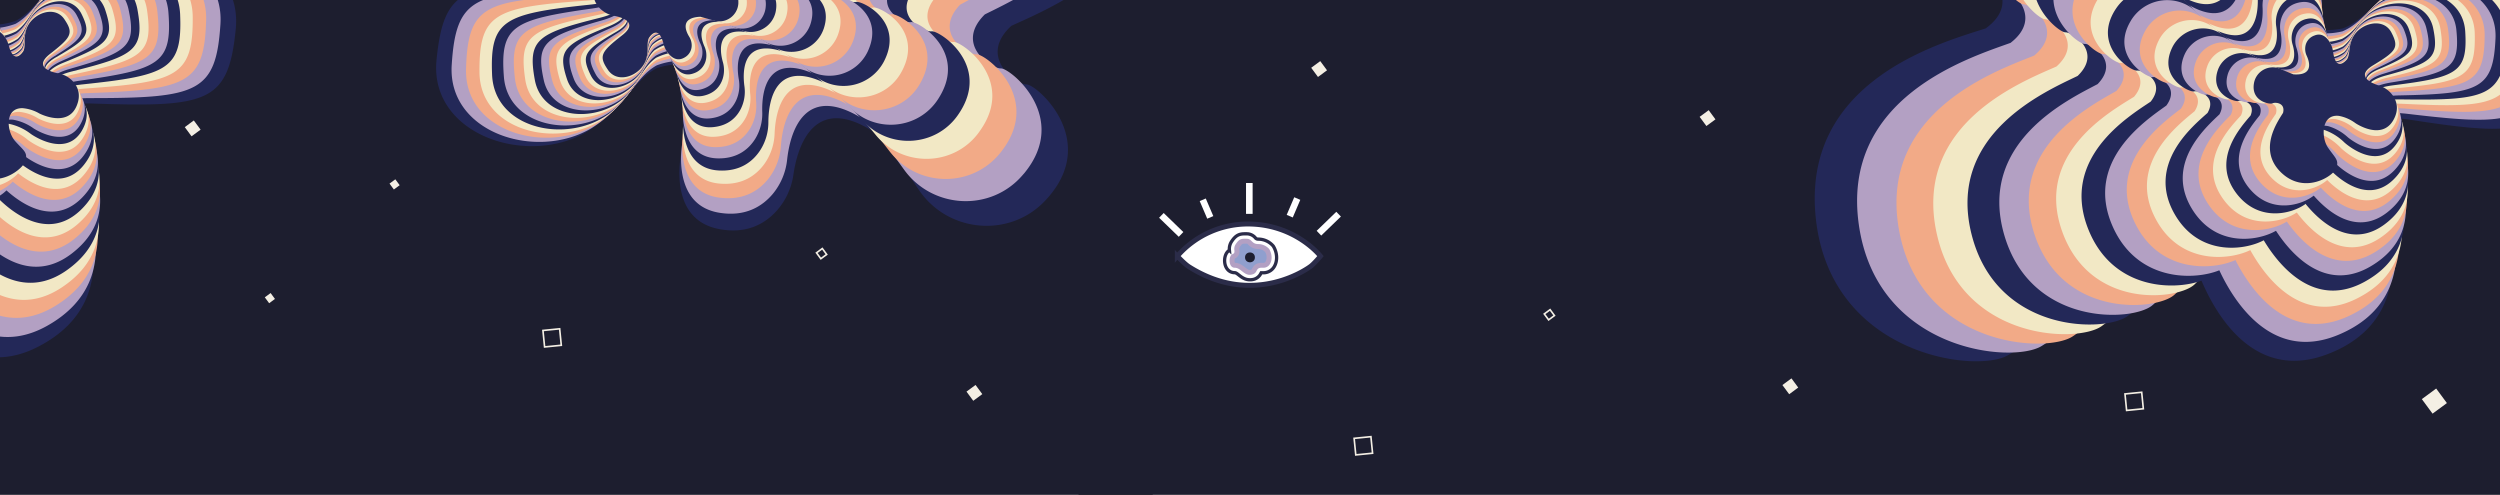 <svg xmlns="http://www.w3.org/2000/svg" viewBox="0 0 1516 300"><rect x="0" y="0" width="1516" height="300" fill="#808080" stroke="none"/><defs><style>.cls-1,.cls-11,.cls-2,.cls-5{fill:none;}.cls-1{stroke:#020202;}.cls-1,.cls-10,.cls-11,.cls-12,.cls-2,.cls-5{stroke-miterlimit:10;}.cls-2{stroke:#161615;}.cls-3{fill:#1d1e2f;}.cls-4{fill:#f4efe4;}.cls-5{stroke:#f4efe4;}.cls-6{fill:#232858;}.cls-7{fill:#b3a0c3;}.cls-8{fill:#f2aa87;}.cls-9{fill:#f2e8c5;}.cls-10,.cls-12{fill:#fff;stroke:#2b2c49;}.cls-10{stroke-width:3px;}.cls-11{stroke:#fff;stroke-width:4px;}.cls-12{stroke-width:2px;}.cls-13{fill:#909fce;}</style></defs><g id="banner4"><rect class="cls-1" x="-0.5" y="10.5" width="681" height="285"/><rect class="cls-2" x="654.5" y="172.5" width="44" height="127"/></g><g id="geometric"><rect class="cls-3" x="-17" y="-841" width="1560" height="1352"/></g><g id="chambres"><rect class="cls-4" x="1032.04" y="68.17" width="6.92" height="6.82" transform="translate(478.58 -804.33) rotate(53.6)"/><rect class="cls-5" x="937.35" y="188.66" width="4.45" height="4.38" transform="translate(535.58 -678.64) rotate(53.6)"/><rect class="cls-5" x="1289.05" y="238.45" width="10.18" height="10.04" transform="translate(-17.77 129.65) rotate(-5.7)"/><rect class="cls-5" x="66.63" y="49.58" width="4.45" height="4.38" transform="translate(69.66 -34.37) rotate(53.6)"/><rect class="cls-4" x="587.45" y="234.81" width="6.92" height="6.82" transform="translate(431.96 -378.75) rotate(53.6)"/><rect class="cls-4" x="1082.24" y="230.82" width="6.92" height="6.82" transform="translate(629.9 -778.62) rotate(53.6)"/><rect class="cls-5" x="1248.3" y="26.62" width="10.18" height="10.04" transform="matrix(1, -0.1, 0.1, 1, 3.05, 124.56)"/><rect class="cls-4" x="547.66" y="88.35" width="4.45" height="4.38" transform="translate(296.42 -405.77) rotate(53.6)"/><rect class="cls-4" x="237.07" y="109.63" width="4.45" height="4.38" transform="translate(187.28 -147.14) rotate(53.6)"/><rect class="cls-4" x="161.44" y="178.6" width="4.45" height="4.38" transform="translate(212.05 -58.23) rotate(53.6)"/><rect class="cls-5" x="817.38" y="264.59" width="10.18" height="10.04" transform="matrix(1, -0.1, 0.1, 1, -22.7, 82.96)"/><rect class="cls-5" x="496.01" y="151.6" width="4.45" height="4.38" transform="translate(326.33 -338.49) rotate(53.6)"/><rect class="cls-4" x="796.49" y="38.44" width="6.92" height="6.82" transform="translate(358.89 -626.84) rotate(53.6)"/><rect class="cls-4" x="113.39" y="74.44" width="6.92" height="6.82" transform="translate(110.16 -62.4) rotate(53.6)"/><rect class="cls-5" x="329.7" y="199.89" width="10.18" height="10.04" transform="translate(-18.68 34.24) rotate(-5.7)"/><path class="cls-6" d="M1405.12-21a63.75,63.75,0,0,0,9.62-27.88c1.25-13.31-1.55-29-19.43-35-16.7-5.58-28.69-.2-36.51,6.58A41.86,41.86,0,0,0,1346-56.53c-4.09,15.18-18.65,52.21-57.36,14.42-4.19-7.66-11.06-21-16.89-32.52-14.41-28.36-51.64-36.14-75.85-15.5l-1.12,1c-35.73,31.54-1.67,69.24,4.31,69.95s27.93,19.88,5,36.42c-27.51,8.84-111.82,31.81-103,115s96.74,94.24,116.23,83.34,15.23-21.32,18-54.05,43.09-79.16,74.83-45A104.1,104.1,0,0,1,1330.54,158s22,78.69,80.25,57c30.79-11.46,39-33.78,39.93-52.28a67.48,67.48,0,0,0-10.55-39.28c-11.88-18.85-31.71-59,21.5-50.8,69,10.67,81.38,8.84,91-34.65s-45-70.42-83.83-54.67c-25.6,11.27-32.57,28.07-48.15,33.92C1420.68,17.23,1374.3,27.89,1405.12-21Z"/><path class="cls-7" d="M1404.78-16.07a59.25,59.25,0,0,0,8-26.23c.73-12.41-2.38-26.93-19.2-31.9-15.69-4.65-26.66.75-33.71,7.3a38.9,38.9,0,0,0-11.22,19.74c-3.31,14.24-15.64,49.13-52.85,15.26-4.14-7-11-19.2-16.75-29.67-14.31-25.89-49.17-31.91-71-11.95l-1,.94c-32.19,30.48.69,64.41,6.27,64.88S1240,9.86,1219.19,26c-25.28,9.11-102.9,33.2-92,110.21s93,84.45,110.73,73.69,13.46-20.31,15-50.82,37.48-75,68.09-44.31a96.84,96.84,0,0,1,20.29,38s23,72.41,76.44,50.37c28.24-11.66,35.17-32.67,35.41-49.89A62.78,62.78,0,0,0,1442.05,117c-11.65-17.13-31.39-53.83,18.34-47.91,64.51,7.68,75.92,5.58,83.44-35.16s-44.14-64-79.69-48.09C1440.71-2.82,1434.78,13,1420.49,19,1420.49,19,1377.73,30.39,1404.78-16.07Z"/><path class="cls-8" d="M1404.63-11.47a55.06,55.06,0,0,0,6.62-24.63c.28-11.56-3.09-24.95-18.88-29-14.73-3.81-24.76,1.56-31.1,7.88a36.12,36.12,0,0,0-9.78,18.71c-2.62,13.34-12.94,46.17-48.63,15.9-4.07-6.36-10.81-17.49-16.53-27-14.14-23.6-46.74-28.06-66.38-8.79q-.45.44-.9.9c-28.93,29.37,2.73,59.84,7.93,60.09s25.3,15.47,6.52,31.13c-23.2,9.28-94.56,34.19-82,105.41s89.15,75.47,105.31,64.9,11.85-19.32,12.3-47.73,32.41-70.9,61.85-43.38a90.09,90.09,0,0,1,20.09,34.63s23.72,66.56,72.68,44.34c25.87-11.75,31.62-31.51,31.3-47.52A58.49,58.49,0,0,0,1443.59,111c-11.39-15.54-30.92-49,15.49-45.12,60.2,5,70.74,2.72,76.41-35.38s-43.1-58-75.63-42.12c-21.4,11.27-26.4,26.18-39.49,32.17C1420.37,20.59,1381,32.59,1404.63-11.47Z"/><path class="cls-9" d="M1404.64-7.18A51.1,51.1,0,0,0,1410-30.29c-.11-10.75-3.67-23.09-18.48-26.37-13.83-3.06-23,2.25-28.65,8.33a33.59,33.59,0,0,0-8.49,17.71c-2,12.48-10.53,43.33-44.68,16.36-4-5.78-10.61-15.91-16.24-24.59-13.91-21.48-44.35-24.57-62-6l-.81.87c-25.94,28.24,4.48,55.53,9.32,55.6s24,13.55,7.07,28.71c-21.26,9.38-86.78,34.85-72.75,100.64s85.3,67.25,100,56.9,10.39-18.34,9.89-44.76,27.81-67,56.07-42.33A83.77,83.77,0,0,1,1360,142.29s24.22,61.09,69,38.85c23.67-11.76,28.38-30.31,27.55-45.19a54.36,54.36,0,0,0-11.74-30.53c-11.09-14.08-30.33-44.55,12.93-42.44,56.12,2.73,65.84.23,69.87-35.37S1485.69-24.94,1456-9.08c-19.53,11.17-23.69,25.19-35.66,31.18C1420.31,22.1,1384.11,34.54,1404.64-7.18Z"/><path class="cls-6" d="M1404.79-3.2A47.5,47.5,0,0,0,1409-24.85c-.45-10-4.16-21.34-18-23.91-13-2.4-21.27,2.84-26.36,8.68a31.23,31.23,0,0,0-7.32,16.73c-1.45,11.67-8.38,40.61-41,16.65-3.9-5.24-10.38-14.44-15.89-22.33-13.63-19.51-42-21.39-57.81-3.58l-.72.83c-23.19,27.09,6,51.46,10.47,51.37s22.76,11.82,7.5,26.46c-19.46,9.41-79.52,35.2-64.35,95.9s81.47,59.74,94.77,49.64,9.06-17.39,7.74-41.92,23.68-63.13,50.74-41.17a77.89,77.89,0,0,1,19.42,28.67s24.49,56,65.38,33.87c21.62-11.7,25.39-29.09,24.14-42.89a50.48,50.48,0,0,0-11.9-28c-10.77-12.72-29.64-40.42,10.64-39.87,52.24.72,61.2-1.92,63.79-35.13s-40.69-47.48-67.8-31.78c-17.78,11-21.2,24.19-32.13,30.14C1420.3,23.51,1387.06,36.24,1404.79-3.2Z"/><path class="cls-7" d="M1405.06.5a44.24,44.24,0,0,0,3.22-20.27c-.75-9.26-4.57-19.7-17.54-21.63-12.11-1.81-19.68,3.33-24.22,8.92a29.09,29.09,0,0,0-6.25,15.79c-1,10.89-6.47,38-37.56,16.81-3.8-4.75-10.12-13.09-15.5-20.24-13.3-17.69-39.75-18.52-53.84-1.46-.22.26-.43.53-.65.8-20.67,25.93,7.22,47.64,11.4,47.41S1285.66,36.87,1272,51c-17.78,9.38-72.76,35.31-56.7,91.22s77.66,52.88,89.7,43.06,7.86-16.44,5.83-39.21,20-59.44,45.83-39.9a72.35,72.35,0,0,1,19,26s24.57,51.25,61.87,29.36c19.71-11.58,22.65-27.86,21-40.65a47.06,47.06,0,0,0-12-25.64c-10.41-11.47-28.85-36.6,8.6-37.39,48.58-1,56.82-3.78,58.15-34.73s-39.36-42.81-64-27.33c-16.18,10.81-18.92,23.16-28.89,29.05C1420.34,24.82,1389.86,37.73,1405.06.5Z"/><path class="cls-8" d="M1405.43,3.92A41.09,41.09,0,0,0,1407.76-15c-1-8.59-4.88-18.16-17-19.54-11.32-1.29-18.18,3.73-22.22,9.08a27,27,0,0,0-5.3,14.87c-.55,10.16-4.78,35.55-34.37,16.85C1325.19,2,1319-5.59,1313.81-12.06c-12.93-16-37.54-15.93-50.08.39-.2.25-.39.51-.58.76-18.37,24.77,8.26,44.05,12.13,43.7s20.35,8.82,8.07,22.37c-16.22,9.29-66.48,35.17-49.74,86.62s73.9,46.63,84.77,37.11,6.77-15.54,4.15-36.63,16.62-55.9,41.29-38.58a67.42,67.42,0,0,1,18.49,23.57s24.5,46.83,58.45,25.27c18-11.39,20.15-26.63,18.24-38.46a43.71,43.71,0,0,0-12-23.44c-10-10.33-28-33.08,6.78-35,45.12-2.53,52.68-5.35,52.92-34.16s-38-38.51-60.41-23.33c-14.69,10.58-16.84,22.15-25.91,28C1420.42,26,1392.51,39,1405.43,3.92Z"/><path class="cls-9" d="M1405.88,7.1a38.42,38.42,0,0,0,1.56-17.68c-1.21-8-5.13-16.72-16.44-17.61-10.56-.82-16.78,4.06-20.36,9.16a25.13,25.13,0,0,0-4.44,14c-.18,9.46-3.29,33.19-31.39,16.77-3.56-3.86-9.52-10.68-14.6-16.53-12.54-14.46-35.41-13.58-46.54,2l-.51.73c-16.27,23.62,9.1,40.67,12.7,40.22s19.2,7.53,8.22,20.53c-14.77,9.16-60.65,34.85-43.41,82.12s70.19,40.94,80,31.75,5.79-14.67,2.67-34.19,13.63-52.49,37.13-37.19a62.72,62.72,0,0,1,18,21.3s24.29,42.73,55.15,21.59c16.31-11.17,17.86-25.4,15.7-36.34a40.61,40.61,0,0,0-11.88-21.39c-9.68-9.28-27.1-29.85,5.16-32.79,41.86-3.82,48.8-6.68,48.08-33.47S1464.07-14.49,1443.7.35c-13.3,10.31-14.92,21.13-23.17,26.81C1420.53,27.16,1395,40.14,1405.88,7.1Z"/><path class="cls-6" d="M1406.4,10a35.63,35.63,0,0,0,.88-16.48c-1.38-7.35-5.31-15.37-15.85-15.83-9.84-.43-15.46,4.32-18.62,9.17A23.35,23.35,0,0,0,1369.13.05c.14,8.79-2,31-28.63,16.6-3.44-3.47-9.2-9.61-14.1-14.88a27.61,27.61,0,0,0-43.19,3.36c-.16.23-.31.46-.46.69-14.35,22.48,9.78,37.5,13.11,37s18.09,6.38,8.31,18.81c-13.43,9-55.24,34.36-37.69,77.74s66.57,35.77,75.38,26.91,4.9-13.82,1.36-31.86,11-49.23,33.31-35.78a58.27,58.27,0,0,1,17.37,19.22s24,38.93,52,18.28c14.79-10.92,15.78-24.19,13.41-34.28a37.85,37.85,0,0,0-11.73-19.51c-9.3-8.3-26.16-26.85,3.73-30.64,38.78-4.9,45.14-7.79,43.6-32.67s-35.08-30.93-53.53-16.47c-12,10-13.19,20.12-20.67,25.67C1420.67,28.21,1397.37,41.1,1406.4,10Z"/><path class="cls-7" d="M1407,12.74a33,33,0,0,0,.27-15.34c-1.52-6.79-5.43-14.12-15.24-14.2-9.16-.08-14.23,4.51-17,9.13a21.74,21.74,0,0,0-3,12.34c.41,8.17-.84,28.84-26.08,16.37-3.3-3.12-8.85-8.64-13.58-13.38a25.69,25.69,0,0,0-40,4.52l-.39.66c-12.62,21.36,10.3,34.54,13.38,33.93s17,5.35,8.33,17.22c-12.19,8.8-50.23,33.73-32.5,73.48s63,31.09,70.93,22.56,4.1-13,.23-29.66,8.6-46.11,29.79-34.33a54.15,54.15,0,0,1,16.77,17.3s23.54,35.4,48.89,15.3c13.4-10.62,13.88-23,11.35-32.3a35.06,35.06,0,0,0-11.53-17.74c-8.92-7.42-25.19-24.11,2.47-28.6,35.88-5.82,41.7-8.71,39.46-31.78s-33.61-27.61-50.29-13.58c-10.85,9.69-11.6,19.13-18.37,24.53C1420.84,29.17,1399.6,41.91,1407,12.74Z"/><path class="cls-8" d="M1407.62,15.24A30.86,30.86,0,0,0,1407.38,1c-1.64-6.26-5.51-12.94-14.64-12.7-8.51.22-13.07,4.66-15.51,9a20.28,20.28,0,0,0-2.38,11.57c.65,7.58.16,26.83-23.7,16-3.17-2.79-8.51-7.74-13.06-12A23.88,23.88,0,0,0,1301,18.45c-.12.2-.24.41-.35.62-11,20.26,10.7,31.77,13.54,31.1s16,4.42,8.3,15.74c-11,8.57-45.59,33-27.83,69.34s59.6,26.85,66.66,18.67,3.4-12.22-.74-27.57,6.49-43.14,26.57-32.88A50.44,50.44,0,0,1,1403.33,109s23,32.15,45.93,12.64c12.11-10.31,12.16-21.82,9.51-30.39a32.65,32.65,0,0,0-11.3-16.11c-8.52-6.61-24.19-21.6,1.37-26.67,33.16-6.57,38.47-9.45,35.65-30.82s-32.14-24.57-47.18-11c-9.78,9.36-10.17,18.15-16.29,23.39C1421,30.06,1401.7,42.59,1407.62,15.24Z"/><path class="cls-9" d="M1408.28,17.55a28.6,28.6,0,0,0-.68-13.26c-1.72-5.76-5.54-11.85-14-11.33-7.91.49-12,4.75-14.13,8.9a18.83,18.83,0,0,0-1.84,10.83c.86,7,1,24.94-21.5,15.7-3-2.5-8.17-6.92-12.53-10.73A22.22,22.22,0,0,0,1309.32,24l-.3.6c-9.6,19.19,11,29.17,13.59,28.46s15,3.59,8.23,14.36c-10,8.32-41.3,32.13-23.62,65.35s56.27,23,62.56,15.19,2.76-11.47-1.58-25.6,4.63-40.3,23.63-31.42a46.81,46.81,0,0,1,15.51,13.91s22.45,29.13,43.1,10.26c10.92-10,10.59-20.68,7.85-28.56a30.41,30.41,0,0,0-11-14.61c-8.14-5.86-23.19-19.29.41-24.83,30.6-7.18,35.45-10,32.13-29.8S1449.14-4.5,1435.6,8.61c-8.78,9-8.86,17.21-14.37,22.28C1421.23,30.89,1403.67,43.16,1408.28,17.55Z"/><path class="cls-6" d="M1409,19.67a26.71,26.71,0,0,0-1.07-12.3c-1.79-5.3-5.53-10.84-13.39-10.08-7.33.71-11,4.81-12.84,8.73a17.54,17.54,0,0,0-1.36,10.13c1,6.5,1.76,23.14-19.48,15.28-2.9-2.21-7.81-6.16-12-9.56a20.67,20.67,0,0,0-31.65,7c-.08.19-.17.37-.26.56-8.29,18.15,11.15,26.76,13.56,26s14.06,2.84,8.12,13.07c-9,8.06-37.35,31.21-19.83,61.51s53,19.57,58.64,12.09,2.19-10.75-2.31-23.75,3-37.6,21-30a43.62,43.62,0,0,1,14.87,12.42s21.8,26.35,40.39,8.13c9.82-9.62,9.17-19.56,6.37-26.79A28.27,28.27,0,0,0,1447,68.94c-7.75-5.19-22.17-17.17-.42-23.09,28.21-7.67,32.62-10.47,28.89-28.74s-29.2-19.26-41.36-6.63c-7.87,8.66-7.68,16.27-12.64,21.16C1421.44,31.64,1405.52,43.62,1409,19.67Z"/><path class="cls-7" d="M1409.69,21.62a24.83,24.83,0,0,0-1.39-11.4c-1.83-4.87-5.5-9.89-12.77-8.93-6.8.89-10.07,4.82-11.65,8.53a16.2,16.2,0,0,0-.93,9.46c1.15,6,2.38,21.45-17.61,14.83-2.78-2-7.47-5.47-11.46-8.49a19.22,19.22,0,0,0-29.19,7.52c-.07.17-.15.35-.22.53-7.12,17.13,11.23,24.51,13.44,23.74s13.17,2.19,8,11.89c-8.12,7.78-33.7,30.21-16.43,57.81s49.93,16.47,54.89,9.33,1.69-10.06-2.91-22,1.57-35.06,18.49-28.54A40.58,40.58,0,0,1,1414.15,97s21.12,23.78,37.8,6.25c8.82-9.27,7.89-18.48,5-25.11a26.29,26.29,0,0,0-10.39-12c-7.38-4.56-21.17-15.24-1.15-21.44,26-8,30-10.79,25.93-27.65s-27.78-16.95-38.67-4.82c-7,8.31-6.6,15.38-11.06,20.08C1421.66,32.34,1407.26,44,1409.69,21.62Z"/><path class="cls-8" d="M1410.42,23.4a23,23,0,0,0-1.67-10.54c-1.86-4.47-5.42-9-12.16-7.89-6.28,1-9.2,4.81-10.55,8.31a15.17,15.17,0,0,0-.56,8.82c1.28,5.55,2.92,19.86-15.88,14.36-2.64-1.74-7.11-4.85-10.93-7.53a17.87,17.87,0,0,0-26.88,7.94c-.06.17-.13.33-.19.5-6.06,16.16,11.23,22.42,13.26,21.63s12.31,1.61,7.8,10.79c-7.3,7.5-30.34,29.18-13.4,54.27s46.94,13.68,51.32,6.89,1.25-9.41-3.42-20.35.32-32.63,16.27-27.12A37.62,37.62,0,0,1,1417,93.3s20.41,21.42,35.35,4.58c7.89-8.9,6.73-17.43,3.87-23.5a24.42,24.42,0,0,0-10-10.76c-7-4-20.16-13.48-1.76-19.89,23.89-8.33,27.52-11,23.2-26.55S1441.25,2.33,1431.52,14c-6.27,8-5.64,14.51-9.63,19C1421.89,33,1408.88,44.28,1410.42,23.4Z"/><path class="cls-9" d="M1411.15,25a21.38,21.38,0,0,0-1.89-9.75c-1.87-4.09-5.34-8.2-11.56-6.94a12,12,0,0,0-9.53,8.07,14,14,0,0,0-.24,8.22c1.37,5.11,3.36,18.36-14.29,13.86-2.51-1.53-6.77-4.28-10.4-6.64a16.62,16.62,0,0,0-24.73,8.25c0,.15-.11.31-.16.47-5.11,15.21,11.17,20.47,13,19.67s11.49,1.1,7.59,9.78c-6.53,7.21-27.25,28.1-10.69,50.87s44.08,11.19,47.93,4.74.85-8.78-3.84-18.8-.77-30.34,14.23-25.74a35.16,35.16,0,0,1,12.94,8.69s19.66,19.24,33,3.11c7-8.52,5.69-16.42,2.84-22a22.72,22.72,0,0,0-9.69-9.67c-6.64-3.5-19.18-11.87-2.28-18.43,21.92-8.51,25.22-11.13,20.7-25.43s-25-12.95-33.65-1.82c-5.57,7.59-4.77,13.66-8.33,18C1422.13,33.57,1410.4,44.49,1411.15,25Z"/><path class="cls-6" d="M1411.89,26.54a19.91,19.91,0,0,0-2.08-9c-1.87-3.74-5.22-7.45-11-6.07a11.11,11.11,0,0,0-8.61,7.8,13.2,13.2,0,0,0,0,7.65c1.44,4.71,3.72,16.95-12.84,13.35-2.38-1.35-6.42-3.76-9.88-5.84a15.45,15.45,0,0,0-22.71,8.47l-.14.44c-4.25,14.31,11,18.67,12.76,17.87s10.71.64,7.37,8.84c-5.84,6.91-24.42,27-8.28,47.62s41.32,9,44.69,2.85.51-8.19-4.18-17.35-1.69-28.17,12.4-24.38a32.7,32.7,0,0,1,12.31,7.66s18.89,17.24,30.76,1.82c6.28-8.15,4.76-15.45,1.93-20.51a21.1,21.1,0,0,0-9.32-8.68c-6.28-3-18.21-10.41-2.72-17.06,20.11-8.62,23.08-11.15,18.42-24.3s-23.65-11.23-31.34-.6c-4.93,7.23-4,12.85-7.16,17C1422.36,34.11,1411.82,44.64,1411.89,26.54Z"/><path class="cls-7" d="M1412.62,27.91a18.49,18.49,0,0,0-2.22-8.3c-1.86-3.42-5.1-6.76-10.39-5.29a10.32,10.32,0,0,0-7.74,7.54,12.2,12.2,0,0,0,.29,7.1c1.49,4.33,4,15.64-11.5,12.82-2.26-1.17-6.1-3.28-9.37-5.1a14.38,14.38,0,0,0-20.84,8.61c0,.14-.07.28-.11.42-3.49,13.43,10.87,17,12.43,16.18s10,.25,7.14,8c-5.2,6.61-21.81,25.89-6.15,44.54s38.7,7,41.63,1.19.21-7.63-4.44-16-2.49-26.12,10.72-23.06a30.33,30.33,0,0,1,11.69,6.72s18.13,15.41,28.66.69c5.57-7.78,3.92-14.51,1.13-19.12a19.72,19.72,0,0,0-9-7.77c-5.94-2.61-17.26-9.09-3.08-15.77,18.41-8.66,21.09-11.11,16.33-23.18s-22.34-9.66-29.15.46c-4.34,6.88-3.29,12.08-6.1,16C1422.6,34.61,1413.14,44.73,1412.62,27.91Z"/><path class="cls-8" d="M1413.34,29.15a17.34,17.34,0,0,0-2.33-7.64c-1.84-3.11-5-6.11-9.83-4.57a9.61,9.61,0,0,0-7,7.25,11.26,11.26,0,0,0,.51,6.59c1.52,4,4.22,14.41-10.28,12.3-2.13-1-5.77-2.86-8.87-4.44a13.37,13.37,0,0,0-19.09,8.68l-.09.39c-2.81,12.6,10.65,15.43,12.08,14.64s9.28-.09,6.89,7.18c-4.62,6.31-19.43,24.77-4.27,41.59s36.2,5.25,38.73-.24,0-7.09-4.65-14.71S1402,72,1414.42,74.38a28.27,28.27,0,0,1,11.08,5.87S1442.84,94,1452.15,80c4.93-7.41,3.18-13.61.43-17.81a18.27,18.27,0,0,0-8.56-6.93c-5.61-2.24-16.35-7.88-3.38-14.55,16.83-8.65,19.24-11,14.42-22.08S1434,10.33,1428,20c-3.82,6.54-2.67,11.33-5.15,15.1C1422.84,35.06,1414.38,44.78,1413.34,29.15Z"/><path class="cls-9" d="M1414.06,30.29a16.09,16.09,0,0,0-2.42-7c-1.81-2.84-4.81-5.53-9.28-3.94a8.93,8.93,0,0,0-6.23,7,10.51,10.51,0,0,0,.69,6.11c1.54,3.65,4.39,13.25-9.15,11.76-2-.88-5.46-2.47-8.4-3.84A12.44,12.44,0,0,0,1361.81,49c0,.12,0,.24-.07.36-2.2,11.8,10.41,14,11.7,13.22s8.63-.39,6.65,6.45c-4.09,6-17.26,23.65-2.63,38.8s33.82,3.7,36-1.48-.29-6.6-4.8-13.53-3.73-22.39,7.86-20.55A26.24,26.24,0,0,1,1427,77.38s16.57,12.21,24.77-1.13c4.33-7,2.5-12.75-.18-16.57a17.14,17.14,0,0,0-8.19-6.16c-5.28-1.89-15.44-6.79-3.61-13.41,15.36-8.59,17.52-10.87,12.69-21s-19.86-7-25.12,2.15c-3.33,6.21-2.11,10.62-4.3,14.2C1423.07,35.47,1415.52,44.78,1414.06,30.29Z"/><path class="cls-6" d="M1414.76,31.32a14.91,14.91,0,0,0-2.48-6.45c-1.77-2.57-4.64-5-8.75-3.35a8.29,8.29,0,0,0-5.56,6.67,9.76,9.76,0,0,0,.83,5.66c1.55,3.34,4.52,12.18-8.12,11.23-1.91-.75-5.15-2.12-7.93-3.3a11.56,11.56,0,0,0-15.94,8.64l-.06.34c-1.66,11.05,10.13,12.68,11.31,11.91s8-.64,6.38,5.78c-3.6,5.73-15.27,22.54-1.18,36.14s31.55,2.35,33.41-2.54-.48-6.12-4.9-12.42-4.19-20.69,6.64-19.35a24.52,24.52,0,0,1,9.92,4.39s15.79,10.81,23-1.85c3.8-6.69,1.91-11.94-.71-15.4a15.84,15.84,0,0,0-7.81-5.46c-5-1.59-14.57-5.81-3.79-12.35,14-8.48,15.94-10.66,11.11-19.92s-18.68-5.85-23.27,2.82c-2.9,5.87-1.62,9.94-3.53,13.33C1423.31,35.84,1416.59,44.74,1414.76,31.32Z"/><path class="cls-6" d="M-10.55-23.45A63.76,63.76,0,0,0-4.32-52.28c-.33-13.36-5-28.64-23.45-32.45C-45-88.28-56.27-81.51-63.23-73.85A41.8,41.8,0,0,0-73.47-51.69c-2.26,15.56-12.31,54.05-55.25,21.14-5.06-7.12-13.48-19.59-20.62-30.29C-167-87.28-204.92-90.58-226.5-67.22l-1,1.1c-31.74,35.57,6.56,68.94,12.58,68.94s30.1,16.42,9.3,35.57c-26.26,12-107.25,44.87-88.64,126.4s107.25,82.08,125.31,69,12.58-23,11.49-55.81,33.38-83.72,68.94-53.63a104,104,0,0,1,25.17,38.85s31.19,75.52,86.46,47.06c29.21-15,34.73-38.18,33.44-56.66A67.54,67.54,0,0,0,41.41,115.8c-14-17.3-38.49-54.83,15.32-53,69.81,2.39,81.85-.89,86.23-45.21S89.88-47,53.22-26.72C29.14-12.5,24.22,5,9.44,12.67,9.44,12.67-35.34,28.77-10.55-23.45Z"/><path class="cls-7" d="M-10.3-18.5a59.09,59.09,0,0,0,4.86-27C-6.18-57.91-11-71.95-28.29-74.9-44.42-77.64-54.68-71-60.9-63.64a38.89,38.89,0,0,0-8.79,20.93c-1.6,14.53-9.69,50.64-50.66,21.44-4.94-6.45-13.17-17.77-20.16-27.48-17.29-24-52.62-25.84-71.92-3.42-.29.34-.59.69-.88,1.05C-241.66-17-205,12.75-199.38,12.55s28.51,14.28,9.8,32.76c-24,12-98.22,45.18-78.29,120.36s102.35,72.8,118.71,60,10.95-21.77,8.86-52.25S-112,94.54-77.95,121.35a96.88,96.88,0,0,1,24.65,35.3s31.44,69.17,81.88,40.93c26.67-14.93,31-36.62,29.24-53.75a62.79,62.79,0,0,0-15.3-34.59C28.91,93.61,5,59.52,55,59.49c65,0,76-3.49,78.67-44.82S82.28-43.62,48.87-23.61C27-9.61,22.94,6.82,9.46,14.42,9.46,14.42-31.64,30.84-10.3-18.5Z"/><path class="cls-8" d="M-9.9-13.91A55,55,0,0,0-6.26-39.16c-1.09-11.51-6-24.41-22.19-26.58-15.09-2-24.4,4.49-29.94,11.52a36.22,36.22,0,0,0-7.5,19.74c-1,13.56-7.36,47.38-46.39,21.57-4.8-5.83-12.81-16.09-19.62-24.88-16.85-21.76-49.75-22.32-67-.85-.26.33-.53.66-.79,1-25.24,32.6,9.83,59.09,15,58.73s27,12.35,10.17,30.12c-21.93,12-89.83,45.19-68.86,114.41S-145.83,230-131,217.55s9.47-20.59,6.55-48.85,23.74-74.25,56.25-50.43a90.08,90.08,0,0,1,24.06,32s31.46,63.27,77.43,35.39c24.3-14.74,27.66-35,25.43-50.9A58.43,58.43,0,0,0,43.34,103.1c-13.16-14.08-36.52-45,10-46.64,60.37-2.15,70.56-5.71,71.66-44.22s-49.69-52.5-80.1-32.82C25-6.86,21.82,8.55,9.53,16.05,9.53,16.05-28.13,32.64-9.9-13.91Z"/><path class="cls-9" d="M-9.38-9.66A51.11,51.11,0,0,0-6.82-33.24c-1.39-10.66-6.39-22.49-21.48-24-14.09-1.39-22.54,5-27.46,11.68A33.64,33.64,0,0,0-62.08-27c-.5,12.64-5.31,44.28-42.42,21.55-4.65-5.26-12.43-14.53-19-22.49-16.36-19.67-47-19.12-62.26,1.39-.23.31-.47.63-.7,1-22.4,31.12,11,54.6,15.86,54.09s25.46,10.6,10.44,27.67c-20,11.84-82,44.91-60.29,108.57s92.7,56.64,106,44.62,8.13-19.44,4.5-45.61S-90.3,94-59.32,115.09a83.84,83.84,0,0,1,23.41,29s31.29,57.79,73.11,30.38c22.11-14.49,24.57-33.46,22-48.14A54.32,54.32,0,0,0,43.9,97.37C31.22,84.71,8.49,56.74,51.7,53.69c56-3.95,65.4-7.59,65.17-43.42S69-36.92,41.36-17.64C23.29-4.23,20.83,10.19,9.65,17.56,9.65,17.56-24.82,34.2-9.38-9.66Z"/><path class="cls-6" d="M-8.76-5.72a47.73,47.73,0,0,0,1.62-22c-1.64-9.86-6.67-20.69-20.75-21.59C-41-50.16-48.67-44-53-37.57a31.27,31.27,0,0,0-5.28,17.48C-58.36-8.33-61.8,21.23-97,1.32c-4.49-4.74-12-13.11-18.44-20.29-15.84-17.75-44.26-16.25-57.81,3.31l-.63.91c-19.8,29.66,12,50.39,16.5,49.77s24,9,10.6,25.38c-18.2,11.65-74.78,44.4-52.51,102.86s88,49.64,100,38,6.93-18.34,2.71-42.54,16-65.5,45.49-46.9A77.92,77.92,0,0,1-28.43,138s31,52.7,68.94,25.86c20.07-14.18,21.75-31.9,18.87-45.45A50.55,50.55,0,0,0,44.23,92C32,80.67,10,55.41,50.06,51.18c52-5.5,60.54-9.19,59.17-42.47s-46-42.31-71.09-23.49C21.78-1.74,20,11.74,9.81,19,9.81,19-21.68,35.55-8.76-5.72Z"/><path class="cls-7" d="M-8.06-2.08a44.19,44.19,0,0,0,.79-20.51c-1.84-9.11-6.87-19-20-19.39-12.24-.36-19.14,5.64-23,11.73a29.08,29.08,0,0,0-4.33,16.42c.33,10.93-1.91,38.52-35.3,21.16-4.33-4.27-11.6-11.79-17.79-18.26C-123-26.91-149.33-24.6-161.29-6c-.19.29-.37.58-.55.87-17.45,28.2,12.83,46.44,17,45.72s22.6,7.61,10.67,23.24c-16.54,11.42-68.06,43.7-45.46,97.31s83.39,43.28,94.18,32.1,5.84-17.27,1.13-39.63,12.75-61.39,40.76-45.07a72.51,72.51,0,0,1,21.93,23.58s30.5,48,64.92,21.8c18.2-13.84,19.18-30.36,16.07-42.86a47,47,0,0,0-14.94-24c-11.71-10.16-33-32.92,4.09-38.16,48.12-6.79,56-10.5,53.62-41.39S57.91-30.33,35.24-12C20.46.63,19.2,13.22,10,20.25,10,20.25-18.73,36.69-8.06-2.08Z"/><path class="cls-8" d="M-7.28,1.28a41.32,41.32,0,0,0,.07-19.09c-2-8.41-7-17.45-19.21-17.38-11.39.07-17.61,5.87-21,11.66a27,27,0,0,0-3.5,15.4C-50.24,2-51.42,27.73-83,12.68-87.18,8.86-94.18,2.09-100.15-3.71c-14.74-14.36-39.17-11.35-49.68,6.34l-.48.82c-15.3,26.78,13.43,42.75,17.24,41.94s21.25,6.35,10.67,21.26c-15,11.15-61.84,42.83-39.1,91.92s78.91,37.52,88.58,26.78,4.87-16.24-.24-36.87S-63.3,91-36.74,105.27a67.39,67.39,0,0,1,21.16,21.2s29.89,43.59,61,18.15C61.92,131.17,62.3,115.79,59,104.27A43.8,43.8,0,0,0,44.34,82.41C33.13,73.35,12.6,52.89,46.9,46.82,91.4,38.94,98.58,35.24,95.39,6.61s-42.28-33.73-62.76-16c-13.32,12.24-14.08,24-22.4,30.82C10.23,21.45-15.94,37.66-7.28,1.28Z"/><path class="cls-9" d="M-6.46,4.37A38.23,38.23,0,0,0-7-13.36c-2.14-7.76-7.08-16-18.42-15.53-10.58.43-16.17,6-19.12,11.51A25.1,25.1,0,0,0-47.3-3c.95,9.42.68,33.36-29.18,20.39C-80.47,14-87.2,8-92.93,2.75c-14.17-12.87-36.77-9.28-46,7.51l-.42.78c-13.35,25.39,13.87,39.3,17.38,38.42s20,5.2,10.61,19.41c-13.58,10.85-56.08,41.81-33.35,86.7s74.56,32.31,83.19,22,4-15.25-1.42-34.26,7.3-53.74,32.45-41.35a62.7,62.7,0,0,1,20.35,19s29.2,39.55,57.33,14.89c14.86-13,14.71-27.35,11.27-37.95A40.65,40.65,0,0,0,44.15,78.11C33.44,70.05,13.7,51.7,45.38,44.94,86.49,36.18,93,32.51,89.14,6S48.76-24,30.3-6.82C18.31,5,18,15.93,10.48,22.55,10.48,22.55-13.32,38.47-6.46,4.37Z"/><path class="cls-6" d="M-5.59,7.23A35.59,35.59,0,0,0-6.68-9.24c-2.24-7.14-7.1-14.64-17.62-13.84-9.82.75-14.83,6.13-17.4,11.32a23.41,23.41,0,0,0-2.08,13.5c1.18,8.72,1.71,31-26.46,19.89-3.82-3-10.27-8.46-15.77-13.11A27.62,27.62,0,0,0-128.5,17l-.36.74c-11.59,24,14.17,36.08,17.4,35.15s18.72,4.19,10.49,17.7c-12.27,10.52-50.77,40.68-28.18,81.66s70.35,27.61,78,17.76,3.23-14.3-2.42-31.79,5-50.19,28.81-39.48a58.25,58.25,0,0,1,19.53,17s28.43,35.81,53.77,12c13.39-12.6,12.79-25.89,9.24-35.63a37.72,37.72,0,0,0-14-18C33.63,67,14.68,50.56,43.91,43.25,81.83,33.77,87.8,30.15,83.32,5.63s-38.51-26.55-55.11-10C17.45,7,17.51,17.17,10.74,23.57,10.74,23.57-10.86,39.14-5.59,7.23Z"/><path class="cls-7" d="M-4.69,9.85A33.11,33.11,0,0,0-6.23-5.42C-8.55-12-13.31-18.79-23.06-17.71c-9.1,1-13.59,6.17-15.8,11.09A21.71,21.71,0,0,0-40.37,6c1.39,8.06,2.6,28.73-23.94,19.35-3.65-2.71-9.82-7.53-15.08-11.68a25.68,25.68,0,0,0-39.21,9.26c-.11.23-.22.46-.32.7-10,22.7,14.34,33.06,17.32,32.1S-84.07,59-91.28,71.82c-11.06,10.19-45.87,39.46-23.55,76.82s66.29,23.38,73.11,14,2.53-13.39-3.29-29.47,3.06-46.8,25.5-37.63A54.19,54.19,0,0,1-.8,110.69s27.58,32.36,50.36,9.39c12-12.14,11-24.48,7.44-33.42A35.23,35.23,0,0,0,43.43,70.41c-9.73-6.3-27.87-20.95-.94-28.69,34.94-10,40.37-13.6,35.4-36.24S41.24-17.94,26.35-2C16.72,8.89,17.1,18.35,11,24.51,11,24.51-8.55,39.68-4.69,9.85Z"/><path class="cls-8" d="M-3.76,12.26A30.89,30.89,0,0,0-5.7-1.89c-2.36-6-7-12.2-16-10.87-8.42,1.23-12.43,6.18-14.32,10.81A20.19,20.19,0,0,0-37,9.83c1.55,7.45,3.35,26.62-21.63,18.76-3.48-2.4-9.37-6.68-14.39-10.36a23.89,23.89,0,0,0-36.15,9.87l-.27.66C-118,50.19-95.09,59-92.35,58s16.4,2.49,10.11,14.64c-10,9.82-41.34,38.16-19.39,72.16s62.37,19.58,68.4,10.61,1.92-12.53-4-27.28,1.32-43.6,22.48-35.8a50.38,50.38,0,0,1,17.88,13.5S29.81,135,50.23,113c10.8-11.67,9.47-23.11,5.83-31.3A32.65,32.65,0,0,0,42.92,67c-9.25-5.55-26.58-18.57-1.8-26.64,32.14-10.47,37.07-14,31.73-34.84S38-15.06,24.7.21c-8.6,10.46-7.94,19.24-13.39,25.17C11.31,25.38-6.39,40.11-3.76,12.26Z"/><path class="cls-9" d="M-2.83,14.46A28.48,28.48,0,0,0-5.09,1.38C-7.48-4.14-12-9.73-20.34-8.2c-7.8,1.42-11.36,6.14-13,10.51a18.86,18.86,0,0,0-.54,11c1.68,6.87,4,24.63-19.49,18.13-3.31-2.11-8.93-5.9-13.71-9.16a22.22,22.22,0,0,0-33.28,10.35l-.23.63c-7.25,20.19,14.37,27.66,16.88,26.65s15.33,1.77,9.88,13.27C-82.73,82.61-111,110-89.48,140.86s58.6,16.17,63.92,7.64,1.37-11.71-4.62-25.23-.19-40.56,19.73-34a46.91,46.91,0,0,1,17.06,12s25.75,26.25,44,5.06C60.28,95.1,58.68,84.51,55,77a30.33,30.33,0,0,0-12.68-13.2C33.56,59,17,47.42,39.8,39.12,69.33,28.35,73.8,25,68.16,5.71s-33-18-44.93-3.36c-7.65,10-6.75,18.13-11.62,23.82C11.61,26.17-4.37,40.44-2.83,14.46Z"/><path class="cls-6" d="M-1.89,16.49A26.68,26.68,0,0,0-4.41,4.4C-6.81-.65-11.19-5.7-18.9-4-26.1-2.44-29.26,2.07-30.61,6.18a17.45,17.45,0,0,0-.14,10.22c1.78,6.33,4.49,22.77-17.53,17.49-3.15-1.86-8.49-5.2-13-8.07a20.66,20.66,0,0,0-30.59,10.7l-.19.58c-6.08,19,14.25,25.25,16.55,24.23s14.3,1.15,9.61,12c-8,9.07-33.37,35.41-12.37,63.42s55,13.13,59.65,5,.9-10.94-5.11-23.3-1.49-37.7,17.24-32.25A43.61,43.61,0,0,1,9.7,96.83s24.78,23.57,41.07,3.28c8.61-10.73,6.78-20.52,3.14-27.36A28.25,28.25,0,0,0,41.7,60.89C33.38,56.66,17.64,46.48,38.53,38c27.1-11,31.15-14.28,25.28-32S32.51-9.61,21.94,4.38c-6.78,9.54-5.68,17.07-10,22.52C11.91,26.9-2.47,40.68-1.89,16.49Z"/><path class="cls-7" d="M-.95,18.33A24.84,24.84,0,0,0-3.68,7.18C-6.08,2.57-10.31-2-17.43-.17c-6.64,1.7-9.42,6-10.55,9.86a16.19,16.19,0,0,0,.2,9.5C-25.92,25-22.86,40.21-43.5,36c-3-1.62-8.06-4.55-12.39-7.07A19.21,19.21,0,0,0-84,39.88c-.06.18-.11.36-.17.55-5,17.86,14.07,23,16.17,22s13.34.61,9.33,10.86c-7.14,8.7-29.87,34-9.45,59.36s51.54,10.41,55.61,2.74.49-10.19-5.5-21.49-2.61-35,15-30.53a40.57,40.57,0,0,1,15.44,9.29s23.8,21.1,38.28,1.72c7.66-10.25,5.64-19.29,2-25.54A26.33,26.33,0,0,0,41,58.19C33.14,54.53,18.17,45.57,37.32,37,62.15,26,65.8,22.76,59.77,6.5S30.18-7,20.81,6.31c-6,9.08-4.73,16.05-8.6,21.25C12.21,27.56-.71,40.84-.95,18.33Z"/><path class="cls-8" d="M0,20A23.13,23.13,0,0,0-2.92,9.75c-2.38-4.22-6.46-8.31-13-6.39C-22,5.15-24.5,9.23-25.42,12.87a15.18,15.18,0,0,0,.49,8.82C-23,27.05-19.67,41.06-39,37.84c-2.83-1.42-7.64-4-11.74-6.18A17.87,17.87,0,0,0-76.48,42.74c0,.17-.09.34-.13.52C-80.71,60-62.8,64.18-60.87,63.16s12.41.13,9,9.79c-6.35,8.31-26.66,32.57-6.86,55.47s48.24,8,51.78.74.12-9.49-5.81-19.79S-16.3,76.93.18,80.5a37.61,37.61,0,0,1,14.65,8.15s22.81,18.83,35.64.34c6.78-9.77,4.61-18.1,1.06-23.79a24.48,24.48,0,0,0-11.26-9.49c-7.43-3.15-21.63-11-4.11-19.55C58.88,25.06,62.17,22,56,7.05S28.09-4.57,19.82,8.14c-5.28,8.64-3.88,15.07-7.3,20C12.52,28.17.94,40.93,0,20Z"/><path class="cls-9" d="M.91,21.56a21.52,21.52,0,0,0-3-9.45C-4.47,8.27-8.4,4.59-14.43,6.59c-5.62,1.87-7.77,5.74-8.51,9.14a14.09,14.09,0,0,0,.75,8.19c2,4.92,5.51,17.83-12.55,15.46C-37.42,38.16-42,35.94-45.85,34A16.62,16.62,0,0,0-69.43,45.16c0,.16-.07.32-.1.48-3.27,15.72,13.52,19,15.28,18s11.53-.28,8.7,8.8c-5.64,7.93-23.72,31.14-4.57,51.78S-5,130.09-2,123.22s-.2-8.82-6-18.21S-12.38,75,3.05,77.77a35,35,0,0,1,13.88,7.09S38.74,101.63,50.07,84c6-9.31,3.69-17,.21-22.15a22.71,22.71,0,0,0-10.77-8.46c-7-2.68-20.46-9.51-4.46-18,20.76-11.06,23.72-14,17.53-27.7S26.24-2.2,19,9.87c-4.62,8.2-3.11,14.14-6.13,18.86C12.82,28.73,2.48,41,.91,21.56Z"/><path class="cls-6" d="M1.82,23a19.9,19.9,0,0,0-3.13-8.69c-2.31-3.49-6.08-6.78-11.61-4.72a11.07,11.07,0,0,0-7.61,8.77,13.08,13.08,0,0,0,1,7.58c2,4.51,5.7,16.4-11.16,14.78-2.52-1-6.83-3-10.5-4.62A15.46,15.46,0,0,0-62.79,47.17c0,.15-.06.3-.08.46C-65.4,62.34-49.69,64.85-48.09,63.85s10.72-.64,8.37,7.9c-5,7.56-21,29.71-2.56,48.28s42.1,4,44.71-2.49S2,109.35-3.78,100.81-8.8,73,5.63,75.13a32.68,32.68,0,0,1,13.14,6.14s20.81,14.88,30.76-1.85c5.26-8.84,2.89-15.9-.52-20.59a21.11,21.11,0,0,0-10.29-7.51C32.13,49.05,19.4,43.14,34,34.7,52.93,23.76,55.59,20.89,49.39,8.39S24.58.05,18.21,11.51c-4,7.77-2.44,13.24-5.09,17.73C13.12,29.24,3.9,40.94,1.82,23Z"/><path class="cls-7" d="M2.71,24.23a18.62,18.62,0,0,0-3.19-8c-2.26-3.17-5.87-6.1-10.95-4a10.33,10.33,0,0,0-6.79,8.4,12.16,12.16,0,0,0,1.14,7c2,4.12,5.83,15.06-9.9,14.1-2.38-.89-6.44-2.53-9.91-3.95a14.38,14.38,0,0,0-19.67,11l-.06.43C-58.49,63-43.8,64.83-42.35,63.85s9.94-.93,8,7.08c-4.38,7.18-18.59,28.29-.82,44.95s39.26,2.35,41.48-3.76S5.64,104.52,0,96.77-5.54,71.12,8,72.6a30.31,30.31,0,0,1,12.4,5.28S40.18,91,48.89,75.16c4.6-8.39,2.16-14.87-1.16-19.12a19.63,19.63,0,0,0-9.8-6.65c-6.21-1.89-18.22-7-4.93-15.29,17.24-10.79,19.61-13.54,13.45-25S23.12,2.2,17.57,13.06c-3.5,7.35-1.83,12.38-4.15,16.64C13.42,29.7,5.23,40.88,2.71,24.23Z"/><path class="cls-8" d="M3.57,25.39A17.09,17.09,0,0,0,.35,18.08C-1.85,15.2-5.3,12.6-9.95,14.7a9.59,9.59,0,0,0-6,8,11.31,11.31,0,0,0,1.28,6.48C-12.73,33-8.8,43-23.45,42.64c-2.24-.75-6.07-2.15-9.34-3.35A13.37,13.37,0,0,0-50.71,50.17c0,.13,0,.27,0,.4C-52,63.42-38.34,64.63-37,63.67s9.21-1.19,7.7,6.32c-3.84,6.82-16.35,26.9.7,41.8S8,112.7,9.81,107s-.9-7-6.37-14.06-6-23.65,6.57-22.72a28.09,28.09,0,0,1,11.7,4.5s18.86,11.58,26.44-3.45c4-7.94,1.53-13.89-1.69-17.74a18.39,18.39,0,0,0-9.33-5.86c-5.83-1.55-17.17-5.88-5.08-14C47.72,23,49.84,20.35,43.74,9.94S21.84,4.25,17,14.52c-3,7-1.31,11.57-3.32,15.6C13.71,30.12,6.46,40.77,3.57,25.39Z"/><path class="cls-9" d="M4.42,26.43a16.1,16.1,0,0,0-3.23-6.69c-2.14-2.6-5.43-4.91-9.69-2.8a8.92,8.92,0,0,0-5.35,7.66,10.47,10.47,0,0,0,1.4,6c2,3.44,5.94,12.64-7.69,12.76-2.1-.62-5.71-1.79-8.79-2.81a12.43,12.43,0,0,0-16.3,10.7l0,.37c-.78,12,12,12.67,13.19,11.73s8.52-1.41,7.36,5.62C-28,75.41-39,94.49-22.7,107.78s34-.34,35.56-5.74S11.8,95.52,6.49,89.18.13,67.38,11.86,67.84a26.24,26.24,0,0,1,11,3.81s17.9,10.15,24.45-4.07c3.47-7.51,1-13-2.15-16.43A17,17,0,0,0,36.33,46c-5.47-1.26-16.15-4.91-5.18-12.89,14.23-10.35,16.11-12.87,10.1-22.35S20.7,6.19,16.57,15.89C14,22.45,15.73,26.69,14,30.5,14,30.5,7.6,40.64,4.42,26.43Z"/><path class="cls-6" d="M5.24,27.37A14.85,14.85,0,0,0,2,21.26C-.06,18.91-3.19,16.87-7.08,19a8.32,8.32,0,0,0-4.73,7.29,9.88,9.88,0,0,0,1.5,5.52C-8.37,34.91-4.38,43.33-17,43.89c-2-.51-5.36-1.49-8.26-2.33A11.56,11.56,0,0,0-40.1,52c0,.12,0,.23,0,.35-.34,11.16,11.56,11.38,12.64,10.48s7.87-1.59,7,5c-2.9,6.11-12.49,24.2,3.12,36s31.61-1.42,32.87-6.5-1.2-6-6.34-11.75-6.62-20,4.29-20A24.43,24.43,0,0,1,23.86,68.8s17,8.86,22.6-4.57c3-7.1.48-12.08-2.53-15.2a15.76,15.76,0,0,0-8.4-4.49c-5.13-1-15.17-4-5.23-11.82C43.18,22.64,44.85,20.24,39,11.62S19.72,8,16.19,17.18c-2.18,6.18-.43,10.06-1.93,13.66C14.26,30.84,8.65,40.47,5.24,27.37Z"/><path class="cls-6" d="M418.19,77.5A63.63,63.63,0,0,0,412,106.33c.33,13.36,5,28.64,23.45,32.45,17.24,3.55,28.51-3.22,35.46-10.88a41.73,41.73,0,0,0,10.24-22.16c2.26-15.55,12.32-54,55.25-21.13,5.06,7.11,13.48,19.58,20.63,30.28,17.67,26.45,55.57,29.74,77.15,6.38l1-1.1c31.73-35.56-6.57-68.94-12.59-68.94s-30.1-16.42-9.3-35.57c26.26-12,107.25-44.87,88.64-126.4s-107.25-82.08-125.3-68.95-12.59,23-11.49,55.81-33.38,83.72-69,53.63A104,104,0,0,1,471-109.1s-31.19-75.51-86.46-47.06c-29.21,15-34.73,38.18-33.44,56.66a67.61,67.61,0,0,0,15.15,37.75c14,17.3,38.5,54.83-15.32,53-69.81-2.39-81.85.89-86.22,45.21S317.75,101,354.42,80.77c24.07-14.22,29-31.73,43.77-39.39C398.19,41.38,443,25.28,418.19,77.5Z"/><path class="cls-7" d="M417.93,72.56a59.18,59.18,0,0,0-4.86,27c.74,12.41,5.56,26.45,22.85,29.4,16.13,2.74,26.39-3.92,32.61-11.26a38.89,38.89,0,0,0,8.79-20.93C478.92,82.23,487,46.12,528,75.32c4.94,6.45,13.17,17.77,20.16,27.48,17.29,24,52.62,25.84,71.92,3.42.3-.34.59-.69.89-1C649.29,71.08,612.61,41.3,607,41.5s-28.5-14.28-9.8-32.76c24-12,98.23-45.18,78.29-120.36s-102.35-72.8-118.7-60-11,21.77-8.87,52.25S519.62-40.49,485.59-67.3a96.85,96.85,0,0,1-24.66-35.29s-31.44-69.18-81.88-40.94c-26.66,14.93-31,36.62-29.24,53.75a62.86,62.86,0,0,0,15.3,34.59C378.72-39.56,402.67-5.47,352.6-5.44c-65,0-76.05,3.49-78.68,44.82s51.43,58.29,84.85,38.29c21.91-14,25.92-30.44,39.4-38C398.17,39.63,439.27,23.21,417.93,72.56Z"/><path class="cls-8" d="M417.53,68a55,55,0,0,0-3.64,25.25c1.1,11.51,6,24.41,22.19,26.58,15.09,2,24.4-4.49,29.94-11.52a36.22,36.22,0,0,0,7.5-19.74c1-13.56,7.36-47.38,46.39-21.57,4.8,5.83,12.81,16.09,19.63,24.89,16.84,21.75,49.74,22.31,67,.84.26-.33.53-.66.79-1,25.24-32.6-9.82-59.09-15-58.73s-27-12.34-10.17-30.12C604-9.13,671.92-42.35,651-111.57s-97.49-64.35-112.28-51.93-9.47,20.59-6.54,48.85S508.38-40.4,475.87-64.22a90.08,90.08,0,0,1-24.06-32s-31.46-63.27-77.43-35.39c-24.3,14.74-27.66,35-25.43,50.91A58.44,58.44,0,0,0,364.29-49c13.16,14.08,36.53,45-10,46.65C293.9-.26,283.71,3.3,282.61,41.81s49.69,52.5,80.1,32.82C382.62,60.91,385.82,45.5,398.1,38,398.1,38,435.76,21.41,417.53,68Z"/><path class="cls-9" d="M417,63.71a51.25,51.25,0,0,0-2.56,23.58c1.39,10.67,6.39,22.49,21.49,24,14.08,1.39,22.53-5,27.45-11.68A33.7,33.7,0,0,0,469.72,81c.5-12.63,5.3-44.27,42.41-21.55,4.65,5.26,12.43,14.53,19,22.49,16.37,19.67,47,19.12,62.26-1.39.23-.31.47-.63.7-1,22.4-31.12-11-54.6-15.86-54.09s-25.46-10.6-10.43-27.67c20-11.84,82-44.91,60.28-108.57s-92.7-56.64-106-44.62-8.13,19.44-4.5,45.62S497.93-40,467-61a83.73,83.73,0,0,1-23.4-29s-31.3-57.79-73.12-30.38c-22.1,14.49-24.57,33.47-22,48.14a54.32,54.32,0,0,0,15.29,28.92C376.42-30.66,399.14-2.69,355.94.36c-56.05,4-65.4,7.59-65.18,43.42S338.65,91,366.28,71.69c18.06-13.41,20.53-27.83,31.7-35.2C398,36.49,432.45,19.85,417,63.71Z"/><path class="cls-6" d="M416.39,59.77a47.73,47.73,0,0,0-1.62,22c1.64,9.86,6.68,20.69,20.75,21.59,13.14.84,20.78-5.35,25.14-11.75a31.27,31.27,0,0,0,5.28-17.48c.05-11.76,3.49-41.32,38.72-21.41,4.5,4.74,12,13.11,18.44,20.29,15.84,17.75,44.26,16.25,57.82-3.31l.62-.91C601.35,39.14,569.5,18.41,565,19s-24-9-10.6-25.38C572.65-18,629.22-50.75,607-109.21s-88-49.64-100-38-6.93,18.34-2.7,42.54-16,65.5-45.49,46.91a77.87,77.87,0,0,1-22.7-26.16s-31-52.69-68.94-25.86c-20.07,14.18-21.75,31.9-18.87,45.45A50.55,50.55,0,0,0,363.4-38c12.2,11.35,34.23,36.61-5.83,40.85-52,5.49-60.54,9.18-59.17,42.47s46,42.3,71.09,23.49c16.36-13.05,18.18-26.53,28.33-33.75C397.82,35.09,429.31,18.5,416.39,59.77Z"/><path class="cls-7" d="M415.69,56.13a44.19,44.19,0,0,0-.79,20.51c1.84,9.11,6.87,19,20,19.39,12.24.36,19.15-5.64,23-11.73a29.08,29.08,0,0,0,4.33-16.42c-.33-10.93,1.91-38.52,35.3-21.15C501.83,51,509.1,58.52,515.29,65,530.6,81,557,78.65,568.93,60l.54-.87c17.45-28.2-12.82-46.44-17-45.72S529.92,5.83,541.85-9.8c16.54-11.42,68.06-43.7,45.46-97.31s-83.39-43.28-94.18-32.1-5.84,17.27-1.13,39.63-12.75,61.39-40.75,45.07a72.47,72.47,0,0,1-21.94-23.58s-30.49-48-64.92-21.8C346.19-86,345.21-69.53,348.33-57a47,47,0,0,0,14.93,24c11.71,10.15,33,32.91-4.09,38.15-48.12,6.79-56,10.5-53.61,41.39s44.16,37.83,66.83,19.53c14.78-12.66,16-25.25,25.24-32.28C397.63,33.8,426.36,17.36,415.69,56.13Z"/><path class="cls-8" d="M414.92,52.78a41,41,0,0,0-.07,19.08c2,8.41,7,17.45,19.2,17.38,11.39-.07,17.61-5.87,21-11.66a27,27,0,0,0,3.5-15.4c-.66-10.15.52-35.86,32.12-20.81,4.16,3.82,11.17,10.59,17.13,16.39,14.74,14.36,39.17,11.35,49.69-6.34l.48-.82c15.3-26.78-13.43-42.75-17.24-41.94S519.45,2.32,530-12.6c15-11.15,61.83-42.82,39.09-91.92S490.22-142,480.56-131.3s-4.88,16.24.23,36.87S470.93-37,444.37-51.22a67.29,67.29,0,0,1-21.15-21.2S393.32-116,362.17-90.57c-16.46,13.45-16.84,28.84-13.54,40.35A43.75,43.75,0,0,0,363.3-28.36C374.51-19.3,395,1.16,360.73,7.23c-44.5,7.88-51.68,11.58-48.49,40.21s42.28,33.73,62.76,16c13.32-12.24,14.08-24,22.4-30.82C397.4,32.6,423.57,16.39,414.92,52.78Z"/><path class="cls-9" d="M414.09,49.68a38.36,38.36,0,0,0,.55,17.73c2.14,7.76,7.08,16,18.42,15.54,10.58-.44,16.17-6,19.12-11.52A25.1,25.1,0,0,0,454.93,57c-.94-9.42-.68-33.35,29.18-20.39,4,3.42,10.72,9.48,16.45,14.68,14.17,12.87,36.77,9.28,46-7.51.15-.25.29-.52.43-.78,13.35-25.39-13.87-39.3-17.39-38.42s-20-5.2-10.61-19.41c13.58-10.85,56.09-41.81,33.36-86.7s-74.57-32.31-83.2-22-4,15.25,1.42,34.26-7.3,53.74-32.45,41.35a62.7,62.7,0,0,1-20.35-19s-29.2-39.55-57.33-14.89c-14.86,13-14.71,27.35-11.27,38a40.67,40.67,0,0,0,14.34,19.83C374.19-16,393.94,2.35,362.25,9.11c-41.11,8.76-47.66,12.43-43.76,39s40.39,30,58.84,12.81c12-11.81,12.32-22.75,19.83-29.37C397.16,31.5,421,15.58,414.09,49.68Z"/><path class="cls-6" d="M413.22,46.83a35.56,35.56,0,0,0,1.09,16.46c2.24,7.14,7.1,14.64,17.62,13.84,9.82-.75,14.84-6.13,17.4-11.32a23.41,23.41,0,0,0,2.09-13.5c-1.19-8.72-1.72-31,26.45-19.89,3.83,3,10.28,8.46,15.77,13.11a27.62,27.62,0,0,0,42.49-8.47l.36-.74c11.59-24-14.16-36.08-17.4-35.15S500.37-3,508.6-16.53C520.87-27,559.37-57.2,536.79-98.19s-70.35-27.61-78-17.76-3.23,14.3,2.43,31.79S456.13-34,432.36-44.68a58.25,58.25,0,0,1-19.53-17s-28.43-35.81-53.77-12c-13.39,12.6-12.79,25.9-9.24,35.64a37.71,37.71,0,0,0,14,18C374-12.92,393,3.49,363.72,10.8c-37.92,9.48-43.89,13.1-39.41,37.62s38.51,26.55,55.11,10c10.76-11.37,10.71-21.54,17.47-27.94C396.89,30.48,418.49,14.91,413.22,46.83Z"/><path class="cls-7" d="M412.32,44.2a33,33,0,0,0,1.55,15.27c2.31,6.56,7.07,13.38,16.82,12.29,9.1-1,13.59-6.17,15.81-11.08A21.83,21.83,0,0,0,448,48.06c-1.38-8.06-2.6-28.73,23.94-19.34,3.65,2.7,9.83,7.52,15.08,11.67a25.7,25.7,0,0,0,39.22-9.25c.1-.24.21-.47.31-.71,10-22.7-14.34-33.06-17.31-32.1s-17.54-3.28-10.33-16.1C510-28,544.78-57.23,522.46-94.59s-66.28-23.38-73.11-14-2.53,13.39,3.29,29.47-3.06,46.8-25.5,37.63a54.31,54.31,0,0,1-18.71-15.18S380.85-89,358.07-66c-12,12.14-11,24.48-7.43,33.42A35.15,35.15,0,0,0,364.2-16.36c9.73,6.3,27.87,21,.94,28.69-34.93,10-40.36,13.6-35.4,36.24S366.39,72,381.28,56.08c9.63-10.92,9.25-20.37,15.33-26.54C396.61,29.54,416.19,14.37,412.32,44.2Z"/><path class="cls-8" d="M411.4,41.8a30.72,30.72,0,0,0,1.93,14.14c2.37,6,7,12.2,16,10.87C437.8,65.58,441.8,60.63,443.7,56a20.27,20.27,0,0,0,1-11.78c-1.54-7.45-3.34-26.62,21.63-18.75,3.48,2.39,9.37,6.67,14.4,10.35A23.88,23.88,0,0,0,516.85,26l.27-.66C525.67,3.86,502.72-5,500-4s-16.41-2.49-10.12-14.64c9.95-9.82,41.35-38.16,19.39-72.16s-62.36-19.58-68.4-10.61-1.92,12.53,4,27.28-1.32,43.6-22.48,35.8a50.38,50.38,0,0,1-17.88-13.5S377.83-81,357.4-58.9c-10.79,11.68-9.47,23.11-5.83,31.3a32.65,32.65,0,0,0,13.14,14.66C374-7.39,391.3,5.63,366.52,13.7c-32.15,10.47-37.08,14-31.74,34.84s34.83,20.58,48.15,5.3c8.6-10.46,7.94-19.24,13.39-25.17C396.32,28.67,414,13.94,411.4,41.8Z"/><path class="cls-9" d="M410.46,39.59a28.74,28.74,0,0,0,2.26,13.08c2.39,5.52,6.91,11.11,15.26,9.59,7.79-1.43,11.35-6.15,13-10.52a18.77,18.77,0,0,0,.54-11c-1.68-6.87-4-24.63,19.49-18.13,3.31,2.11,8.93,5.9,13.72,9.16A22.22,22.22,0,0,0,508,21.44l.23-.62C515.44.62,493.82-6.85,491.31-5.84S476-7.61,481.43-19.11c8.94-9.45,37.2-36.81,15.69-67.7S438.52-103,433.2-94.45s-1.38,11.71,4.61,25.23.19,40.56-19.73,34a46.91,46.91,0,0,1-17.06-12s-25.74-26.25-44-5.06C347.35-41,349-30.46,352.61-23a30.33,30.33,0,0,0,12.68,13.2c8.78,4.86,25.31,16.4,2.55,24.7-29.54,10.77-34,14.17-28.37,33.41s33,18,44.93,3.36c7.65-10,6.75-18.13,11.62-23.82C396,27.88,412,13.61,410.46,39.59Z"/><path class="cls-6" d="M409.52,37.56A26.65,26.65,0,0,0,412,49.65c2.41,5.05,6.78,10.1,14.49,8.42,7.2-1.58,10.36-6.09,11.71-10.2a17.53,17.53,0,0,0,.15-10.22c-1.79-6.33-4.5-22.77,17.52-17.49,3.15,1.86,8.49,5.2,13,8.07a20.66,20.66,0,0,0,30.59-10.7c.07-.19.13-.39.19-.58,6.08-19-14.25-25.25-16.55-24.23s-14.3-1.15-9.61-12c8-9.08,33.37-35.42,12.38-63.43s-55-13.13-59.66-5-.9,10.93,5.11,23.3,1.49,37.69-17.24,32.24a43.61,43.61,0,0,1-16.24-10.57s-24.78-23.57-41.07-3.28c-8.61,10.73-6.78,20.52-3.14,27.36A28.27,28.27,0,0,0,365.94-6.84C374.25-2.61,390,7.58,369.1,16,342,27,338,30.31,343.83,48s31.29,15.66,41.86,1.67c6.78-9.54,5.69-17.07,10-22.52C395.72,27.15,410.1,13.37,409.52,37.56Z"/><path class="cls-7" d="M408.58,35.72a24.72,24.72,0,0,0,2.74,11.15c2.39,4.61,6.63,9.17,13.74,7.35,6.64-1.7,9.42-6,10.55-9.86a16.19,16.19,0,0,0-.2-9.5c-1.86-5.83-4.91-21,15.73-16.82,3,1.62,8.05,4.55,12.38,7.07a19.21,19.21,0,0,0,28.09-10.93c.05-.19.1-.37.16-.56,5-17.86-14.07-23-16.17-22S462.27-9,466.27-19.21c7.14-8.69,29.87-34,9.45-59.36S424.18-89,420.11-81.3s-.48,10.18,5.5,21.49,2.61,35-15,30.52a40.57,40.57,0,0,1-15.44-9.29s-23.8-21.1-38.28-1.72c-7.65,10.25-5.63,19.29-2,25.54A26.33,26.33,0,0,0,366.63-4.14C374.5-.48,389.46,8.48,370.32,17c-24.84,11.08-28.49,14.28-22.46,30.54s29.59,13.53,39,.19c6-9.08,4.74-16,8.6-21.25C395.42,26.49,408.34,13.21,408.58,35.72Z"/><path class="cls-8" d="M407.65,34a23,23,0,0,0,2.9,10.27c2.38,4.22,6.46,8.31,13,6.39,6.12-1.79,8.57-5.87,9.49-9.5a15.21,15.21,0,0,0-.49-8.83C430.64,27,427.31,13,446.62,16.21c2.83,1.42,7.64,4,11.75,6.18a17.86,17.86,0,0,0,25.74-11.08c.05-.17.09-.34.14-.52C488.35-6,470.43-10.13,468.5-9.11s-12.41-.13-9-9.78c6.35-8.32,26.65-32.58,6.85-55.48s-48.24-8-51.78-.74-.11,9.49,5.82,19.8,3.56,32.43-12.93,28.86a37.67,37.67,0,0,1-14.65-8.14s-22.8-18.84-35.63-.35c-6.79,9.77-4.62,18.11-1.06,23.79a24.48,24.48,0,0,0,11.25,9.5c7.43,3.14,21.63,11,4.11,19.54C348.75,29,345.46,32.08,351.6,47s27.94,11.62,36.22-1.09c5.27-8.64,3.87-15.07,7.29-20C395.11,25.88,406.69,13.12,407.65,34Z"/><path class="cls-9" d="M406.72,32.49a21.49,21.49,0,0,0,3,9.46c2.34,3.84,6.27,7.51,12.3,5.51,5.62-1.87,7.77-5.74,8.51-9.14a14.09,14.09,0,0,0-.75-8.19c-2-4.91-5.51-17.83,12.55-15.46,2.68,1.22,7.23,3.44,11.12,5.36A16.63,16.63,0,0,0,477.06,8.9c0-.16.07-.33.1-.49,3.27-15.71-13.52-19-15.27-18s-11.54.28-8.7-8.8c5.63-7.93,23.72-31.14,4.57-51.78s-45.1-5.88-48.15,1,.2,8.82,6,18.21,4.37,30-11.07,27.24a35,35,0,0,1-13.88-7.09s-21.81-16.77-33.13.83c-6,9.31-3.7,17-.22,22.16A22.77,22.77,0,0,0,368.13.63c7,2.68,20.45,9.51,4.45,18-20.76,11.06-23.72,14-17.53,27.7s26.35,9.9,33.63-2.18c4.62-8.2,3.11-14.14,6.13-18.86C394.81,25.32,405.16,13.09,406.72,32.49Z"/><path class="cls-6" d="M405.82,31.09a19.76,19.76,0,0,0,3.12,8.69c2.31,3.49,6.08,6.78,11.61,4.72a11.1,11.1,0,0,0,7.62-8.77,13.08,13.08,0,0,0-1-7.58c-2-4.51-5.7-16.4,11.16-14.78,2.53,1.05,6.83,3,10.5,4.62A15.46,15.46,0,0,0,470.42,6.88c0-.15.06-.3.08-.46C473-8.29,457.32-10.8,455.72-9.8s-10.71.64-8.37-7.9c5-7.55,21-29.71,2.56-48.27s-42.1-4-44.71,2.48.47,8.19,6.21,16.73,5,27.77-9.41,25.68a32.6,32.6,0,0,1-13.13-6.14S368.05-42.1,358.1-25.37c-5.26,8.84-2.89,15.9.52,20.59a21.15,21.15,0,0,0,10.29,7.51c6.6,2.27,19.32,8.18,4.72,16.62-18.93,11-21.58,13.81-15.39,26.31s24.81,8.34,31.18-3.12c4-7.77,2.44-13.24,5.09-17.73C394.51,24.81,403.73,13.11,405.82,31.09Z"/><path class="cls-7" d="M404.93,29.82a18.43,18.43,0,0,0,3.18,8c2.26,3.17,5.87,6.11,10.95,4a10.33,10.33,0,0,0,6.79-8.4,12.08,12.08,0,0,0-1.14-7c-2-4.12-5.83-15,9.9-14.1,2.38.89,6.44,2.53,9.91,3.95a14.37,14.37,0,0,0,19.67-11l.06-.43C466.12-9,451.44-10.78,450-9.8s-9.94.93-8-7.08c4.38-7.18,18.58-28.29.81-44.95s-39.26-2.35-41.48,3.76.71,7.6,6.32,15.35,5.57,25.65-7.91,24.17a30.32,30.32,0,0,1-12.41-5.28S367.45-37,358.75-21.11C354.14-12.72,356.58-6.24,359.9-2a19.68,19.68,0,0,0,9.8,6.65c6.21,1.89,18.23,7,4.93,15.29-17.24,10.79-19.61,13.54-13.45,25s23.33,6.94,28.88-3.92c3.5-7.35,1.84-12.38,4.16-16.64C394.22,24.35,402.4,13.17,404.93,29.82Z"/><path class="cls-8" d="M404.06,28.67a17.23,17.23,0,0,0,3.22,7.3c2.2,2.88,5.65,5.49,10.3,3.38a9.58,9.58,0,0,0,6-8,11.23,11.23,0,0,0-1.28-6.48c-2-3.77-5.91-13.81,8.74-13.43,2.24.75,6.07,2.15,9.34,3.35A13.37,13.37,0,0,0,458.34,3.88c0-.13,0-.27,0-.4,1.3-12.85-12.41-14.06-13.73-13.1s-9.21,1.19-7.7-6.32c3.84-6.81,16.36-26.9-.7-41.8s-36.56-.91-38.43,4.84.9,7,6.37,14.06,6,23.65-6.57,22.72a28.17,28.17,0,0,1-11.7-4.5s-18.86-11.58-26.44,3.45c-4,7.94-1.53,13.89,1.7,17.74a18.32,18.32,0,0,0,9.32,5.86c5.83,1.55,17.17,5.88,5.08,14-15.67,10.59-17.79,13.23-11.69,23.64s21.91,5.7,26.72-4.58c3-7,1.3-11.57,3.32-15.6C393.93,23.93,401.17,13.28,404.06,28.67Z"/><path class="cls-9" d="M403.22,27.62a15.86,15.86,0,0,0,3.23,6.69c2.14,2.6,5.43,4.91,9.68,2.8a8.92,8.92,0,0,0,5.36-7.65,10.57,10.57,0,0,0-1.41-6c-2-3.44-5.94-12.64,7.69-12.76,2.11.62,5.71,1.8,8.79,2.81a12.43,12.43,0,0,0,16.3-10.7l0-.37c.78-12-12-12.67-13.19-11.73s-8.52,1.41-7.36-5.62c3.34-6.46,14.33-25.54-2-38.83s-34,.34-35.56,5.74,1.07,6.52,6.37,12.86,6.36,21.8-5.37,21.34a26.24,26.24,0,0,1-11-3.81s-17.9-10.15-24.45,4.07c-3.47,7.51-1,13,2.15,16.43A17,17,0,0,0,371.31,8c5.47,1.26,16.14,4.91,5.17,12.89-14.22,10.35-16.1,12.87-10.1,22.35s20.55,4.58,24.69-5.12c2.57-6.56.83-10.8,2.57-14.61C393.64,23.55,400,13.41,403.22,27.62Z"/><path class="cls-6" d="M402.4,26.68a14.83,14.83,0,0,0,3.22,6.11c2.07,2.35,5.2,4.39,9.09,2.29a8.32,8.32,0,0,0,4.73-7.29,9.9,9.9,0,0,0-1.5-5.52C416,19.14,412,10.72,424.67,10.16c2,.52,5.37,1.49,8.26,2.33A11.57,11.57,0,0,0,447.74,2c0-.12,0-.23,0-.35.34-11.16-11.56-11.38-12.64-10.47s-7.87,1.58-7-5C431-19.9,440.57-38,425-49.81s-31.6,1.42-32.87,6.49,1.21,6,6.35,11.75,6.61,20-4.3,20a24.43,24.43,0,0,1-10.37-3.18s-17-8.86-22.6,4.57c-3,7.1-.48,12.08,2.53,15.2a15.85,15.85,0,0,0,8.4,4.5c5.13,1,15.17,4,5.24,11.81-12.89,10.08-14.56,12.48-8.67,21.1s19.25,3.59,22.78-5.56c2.17-6.18.42-10.06,1.92-13.66C393.37,23.21,399,13.58,402.4,26.68Z"/><rect class="cls-4" x="1470.79" y="237.78" width="10.96" height="10.81" transform="translate(795.89 -1089.33) rotate(53.6)"/><path class="cls-10" d="M721,161.77c-2.65-1.67-7.08-6.44-7.08-6.44a56.78,56.78,0,0,1,43.73-19.49c28.3.43,43.09,19.49,43.09,19.49s-3.92,4.68-6.09,6.26C794.61,161.59,761.13,187.21,721,161.77Z"/><line class="cls-11" x1="704.27" y1="130.61" x2="716.19" y2="142.15"/><line class="cls-11" x1="729.34" y1="121.15" x2="733.91" y2="131.83"/><line class="cls-11" x1="757.59" y1="110.97" x2="757.59" y2="129.69"/><line class="cls-11" x1="811.73" y1="129.87" x2="799.81" y2="141.41"/><line class="cls-11" x1="786.66" y1="120.4" x2="782.09" y2="131.09"/><path class="cls-12" d="M757.84,169.65c-2.93,0-4.93-1.57-6.53-2.82-1.16-.92-1.91-1.47-2.6-1.47-3,0-5.27-2.13-5.92-5.43-.58-2.94.2-6.62,2.72-8.19a8.13,8.13,0,0,1,1.39-5.39c2.55-3.85,4.78-4.57,8-4.57.38,0,.8,0,1.25,0a6.84,6.84,0,0,1,5,2.32A2.1,2.1,0,0,0,763,145,12,12,0,0,1,772,149.1l.14.18.12.2c2.28,3.87,2.5,8.57.56,12a7.58,7.58,0,0,1-6.7,3.93h0l-.5,0h-.4l-.42,0-.13.24a6.76,6.76,0,0,1-5.17,3.89A8.33,8.33,0,0,1,757.84,169.65Z"/><path class="cls-7" d="M769.65,151a9.09,9.09,0,0,0-6.61-3c-4.16,0-3.75-3.14-6.95-3.21s-4.52-.08-6.7,3.21.55,5.08-2,6.13-2.56,8.23,1.33,8.23,5.68,5.09,10.17,4.19,1.8-4.48,6.88-4.19S772.64,156.08,769.65,151Z"/><path class="cls-13" d="M757.84,163.67c-.82,0-1.61-.59-2.84-1.55-1.53-1.2-3.43-2.7-6.15-2.75a3.63,3.63,0,0,1,0-2.6,4.66,4.66,0,0,0,2.69-5.19,2.42,2.42,0,0,1,.39-1.93c1.25-1.89,1.52-1.89,3-1.89l1.1,0c.29,0,.3,0,.91.61A8,8,0,0,0,763,151a6.1,6.1,0,0,1,4.17,1.77,6.26,6.26,0,0,1,.38,5.71,1.57,1.57,0,0,1-1.5.91h-.15l-.75,0c-4,0-5.25,2.34-5.84,3.46-.36.67-.36.67-1.06.81A2.48,2.48,0,0,1,757.84,163.67Z"/><circle class="cls-3" cx="757.98" cy="156.08" r="2.99"/></g></svg>